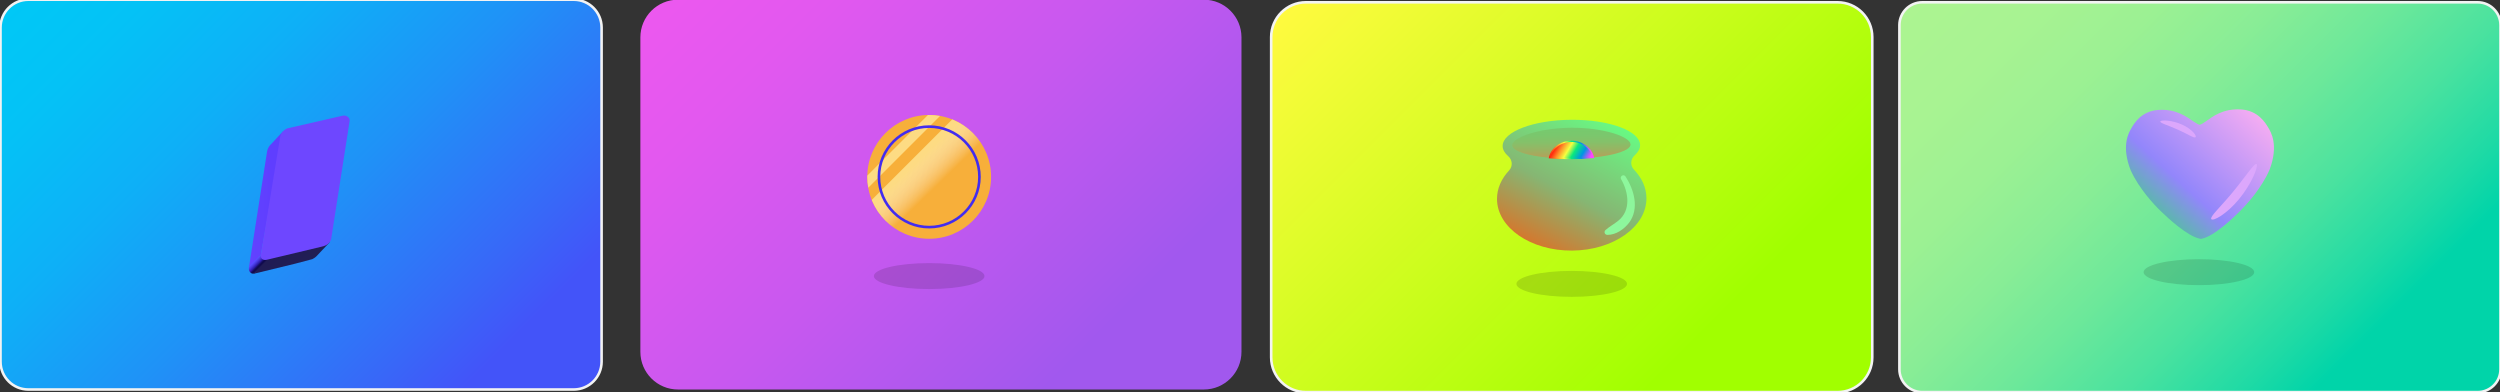 <?xml version="1.0" encoding="utf-8"?>
<!-- Generator: Adobe Illustrator 27.0.0, SVG Export Plug-In . SVG Version: 6.00 Build 0)  -->
<svg version="1.1" id="레이어_1" xmlns="http://www.w3.org/2000/svg" xmlns:xlink="http://www.w3.org/1999/xlink" x="0px"
	 y="0px" viewBox="0 0 1924 302" style="enable-background:new 0 0 1924 302;" xml:space="preserve">
<rect x="0" y="0" width="1924" height="302" fill="#333333" stroke="none"/>
<style type="text/css">
	.st0{fill:url(#SVGID_1_);stroke:#F3F3F3;stroke-width:2;stroke-miterlimit:10;}
	.st1{fill:url(#SVGID_00000150801427810827299760000008153600084426590391_);}
	.st2{fill:url(#SVGID_00000045616520690007680570000000978321867025672363_);stroke:#F3F3F3;stroke-width:2;stroke-miterlimit:10;}
	.st3{fill:url(#SVGID_00000039135097768914664800000004038813603007611552_);stroke:#F3F3F3;stroke-width:2;stroke-miterlimit:10;}
	.st4{fill:#F7AF3A;}
	.st5{fill:#FDDB83;}
	
		.st6{clip-path:url(#SVGID_00000086667411197991466750000004324471283230919581_);fill:url(#SVGID_00000101092513852295932120000005503701352634202769_);}
	.st7{fill:#432CEF;}
	.st8{opacity:0.13;}
	.st9{fill:url(#SVGID_00000083804748154736651460000011596419623581259148_);}
	.st10{fill:url(#SVGID_00000124148050387709065460000008332382265119784332_);}
	
		.st11{fill:url(#SVGID_00000169515991249163072300000018404232727688040085_);stroke:url(#SVGID_00000126318789837193682540000001650391816220057534_);stroke-miterlimit:10;}
	.st12{fill:#8DF79C;}
	.st13{fill:url(#SVGID_00000106847367391923226770000002475502013209693092_);}
	.st14{fill:#DCA7FC;}
	.st15{fill:url(#SVGID_00000028293549784354997190000007245402203895949731_);}
	.st16{fill:url(#패스_7886_00000157267226616962533000000013271182079449351559_);}
	.st17{fill:url(#SVGID_00000097486729664495955440000000662753029401450415_);}
	.st18{fill:none;stroke:#FFFFFF;stroke-miterlimit:10;}
	.st19{fill:#6E47FF;}
	.st20{fill:url(#SVGID_00000083076006711818752840000013603661526853943949_);}
	.st21{fill:#A8D186;}
</style>
<linearGradient id="SVGID_1_" gradientUnits="userSpaceOnUse" x1="47.312" y1="-34.604" x2="416.059" y2="334.142">
	<stop  offset="0" style="stop-color:#00C8F6"/>
	<stop  offset="0.132" style="stop-color:#04C2F6"/>
	<stop  offset="0.316" style="stop-color:#0EB0F7"/>
	<stop  offset="0.529" style="stop-color:#1F92F7"/>
	<stop  offset="0.763" style="stop-color:#3769F8"/>
	<stop  offset="0.872" style="stop-color:#4354F9"/>
</linearGradient>
<path class="st0" d="M441.55,299.77H21.82c-11.84,0-21.43-9.6-21.43-21.43V21.2c0-11.84,9.6-21.43,21.43-21.43h419.74
	c11.84,0,21.43,9.6,21.43,21.43v257.14C462.99,290.17,453.39,299.77,441.55,299.77z"/>
<linearGradient id="SVGID_00000037659894292560077080000014218256574329730724_" gradientUnits="userSpaceOnUse" x1="906.29" y1="331.927" x2="541.975" y2="-32.389">
	<stop  offset="0.185" style="stop-color:#A158EE"/>
	<stop  offset="0.523" style="stop-color:#C758EF"/>
	<stop  offset="0.824" style="stop-color:#E258EF"/>
	<stop  offset="1" style="stop-color:#EC58EF"/>
</linearGradient>
<path style="fill:url(#SVGID_00000037659894292560077080000014218256574329730724_);" d="M926.44,299.77H521.83
	c-16.01,0-29-12.98-29-29V28.76c0-16.01,12.98-29,29-29h404.61c16.01,0,29,12.98,29,29v242.01
	C955.43,286.79,942.45,299.77,926.44,299.77z"/>
<linearGradient id="SVGID_00000102503258029919334060000006992859338469803703_" gradientUnits="userSpaceOnUse" x1="1026.769" y1="-31.057" x2="1392.421" y2="334.595">
	<stop  offset="0" style="stop-color:#FFFA3F"/>
	<stop  offset="0.782" style="stop-color:#A1FF00"/>
</linearGradient>
<path style="fill:url(#SVGID_00000102503258029919334060000006992859338469803703_);stroke:#F3F3F3;stroke-width:2;stroke-miterlimit:10;" d="
	M1414.18,301.77h-409.17c-14.75,0-26.71-11.96-26.71-26.71V28.48c0-14.75,11.96-26.71,26.71-26.71h409.17
	c14.75,0,26.71,11.96,26.71,26.71v246.57C1440.9,289.81,1428.94,301.77,1414.18,301.77z"/>
<linearGradient id="SVGID_00000017474374818118214630000002717477549966835115_" gradientUnits="userSpaceOnUse" x1="1878.585" y1="337.271" x2="1507.582" y2="-33.732">
	<stop  offset="0.181" style="stop-color:#00D4A9"/>
	<stop  offset="0.257" style="stop-color:#1FDAA5"/>
	<stop  offset="0.377" style="stop-color:#4AE29F"/>
	<stop  offset="0.5" style="stop-color:#6DE89A"/>
	<stop  offset="0.623" style="stop-color:#89ED96"/>
	<stop  offset="0.746" style="stop-color:#9CF193"/>
	<stop  offset="0.871" style="stop-color:#A8F392"/>
	<stop  offset="1" style="stop-color:#ACF491"/>
</linearGradient>
<path style="fill:url(#SVGID_00000017474374818118214630000002717477549966835115_);stroke:#F3F3F3;stroke-width:2;stroke-miterlimit:10;" d="
	M1906.8,301.77h-427.44c-9.71,0-17.58-7.87-17.58-17.58V19.35c0-9.71,7.87-17.58,17.58-17.58h427.44c9.71,0,17.58,7.87,17.58,17.58
	v264.84C1924.38,293.9,1916.51,301.77,1906.8,301.77z"/>
<g>
	<g>
		<circle class="st4" cx="715.1" cy="136.12" r="47.64"/>
		<path class="st5" d="M715.1,88.49c-0.33,0-0.66,0.02-0.99,0.03l-46.62,46.62c-0.01,0.33-0.03,0.66-0.03,0.99
			c0,2.85,0.26,5.64,0.75,8.35l55.25-55.25C720.74,88.75,717.95,88.49,715.1,88.49z"/>
		<g>
			<defs>
				<circle id="SVGID_00000098202693586926915840000013224250682380525191_" cx="715.1" cy="136.12" r="47.64"/>
			</defs>
			<clipPath id="SVGID_00000117656777011607886960000012057799491295237276_">
				<use xlink:href="#SVGID_00000098202693586926915840000013224250682380525191_"  style="overflow:visible;"/>
			</clipPath>
			
				<linearGradient id="SVGID_00000168801948810484732430000017682408207159286711_" gradientUnits="userSpaceOnUse" x1="659.758" y1="204.128" x2="643.269" y2="187.245" gradientTransform="matrix(0.922 0.078 0.078 0.922 97.267 -97.267)">
				<stop  offset="0" style="stop-color:#FFFFFF;stop-opacity:0"/>
				<stop  offset="1" style="stop-color:#FDDB83"/>
			</linearGradient>
			
				<polygon style="clip-path:url(#SVGID_00000117656777011607886960000012057799491295237276_);fill:url(#SVGID_00000168801948810484732430000017682408207159286711_);" points="
				688.87,177.38 668.12,156.63 735.6,89.14 756.35,109.9 			"/>
		</g>
		<path class="st7" d="M715.1,96.43c-21.92,0-39.69,17.77-39.69,39.69s17.77,39.69,39.69,39.69c21.92,0,39.69-17.77,39.69-39.69
			S737.02,96.43,715.1,96.43z M715.1,173.78c-20.8,0-37.66-16.86-37.66-37.66s16.86-37.66,37.66-37.66s37.66,16.86,37.66,37.66
			S735.9,173.78,715.1,173.78z"/>
	</g>
	<ellipse class="st8" cx="715.1" cy="212.47" rx="42.57" ry="9.99"/>
</g>
<g>
	<ellipse class="st8" cx="1209.6" cy="218.47" rx="42.57" ry="9.99"/>
</g>
<g>
	
		<linearGradient id="SVGID_00000153680184929085038370000009397565655099005073_" gradientUnits="userSpaceOnUse" x1="-1197.896" y1="-775.623" x2="-1249.956" y2="-677.713" gradientTransform="matrix(1 -6.645997e-03 6.645997e-03 1 2437.818 858.702)">
		<stop  offset="8.073434e-08" style="stop-color:#68F983"/>
		<stop  offset="0.577" style="stop-color:#86B673"/>
		<stop  offset="1" style="stop-color:#D4782E"/>
	</linearGradient>
	<path style="fill:url(#SVGID_00000153680184929085038370000009397565655099005073_);" d="M1257.48,130.52
		c-3.01-3.13-2.66-8.12,0.58-11.01c2.69-2.41,4.17-5.05,4.16-7.81c-0.07-10.97-23.81-19.71-53.03-19.52
		c-29.21,0.19-52.84,9.25-52.76,20.22c0.02,2.76,1.53,5.38,4.26,7.75c3.28,2.85,3.7,7.83,0.73,11c-5.95,6.35-9.38,13.94-9.33,22.07
		c0.15,22.1,26.01,39.84,57.77,39.63c31.76-0.21,57.39-18.3,57.24-40.39C1267.05,144.33,1263.51,136.79,1257.48,130.52z"/>
	
		<linearGradient id="SVGID_00000013885316145092831230000004370844328221030332_" gradientUnits="userSpaceOnUse" x1="-1223.507" y1="-768.534" x2="-1223.507" y2="-744.815" gradientTransform="matrix(1 -6.645997e-03 6.645997e-03 1 2437.818 858.702)">
		<stop  offset="0" style="stop-color:#76CA6E"/>
		<stop  offset="0.245" style="stop-color:#7AC76D"/>
		<stop  offset="0.489" style="stop-color:#86C069"/>
		<stop  offset="0.733" style="stop-color:#9AB262"/>
		<stop  offset="0.976" style="stop-color:#B6A059"/>
		<stop  offset="1" style="stop-color:#B99E58"/>
	</linearGradient>
	<path style="fill:url(#SVGID_00000013885316145092831230000004370844328221030332_);" d="M1254.86,111.17
		c0.03,4.46-11.8,8.34-28.59,9.99c-5.21,0.52-10.92,0.83-16.89,0.87c-5.97,0.04-11.66-0.19-16.88-0.65
		c-16.81-1.43-28.7-5.16-28.73-9.61c-0.04-5.85,20.31-13.29,45.46-13.46C1234.39,98.15,1254.82,105.32,1254.86,111.17z"/>
	
		<linearGradient id="SVGID_00000016076355925160268640000015616113030859397786_" gradientUnits="userSpaceOnUse" x1="-1235.333" y1="-755.421" x2="-1209.887" y2="-740.132" gradientTransform="matrix(1 -6.645997e-03 6.645997e-03 1 2437.818 858.702)">
		<stop  offset="0" style="stop-color:#FF1209"/>
		<stop  offset="0.177" style="stop-color:#FF942A"/>
		<stop  offset="0.339" style="stop-color:#F5FF3F"/>
		<stop  offset="0.502" style="stop-color:#0AE97D"/>
		<stop  offset="0.714" style="stop-color:#0195E4"/>
		<stop  offset="0.93" style="stop-color:#FE44FF"/>
	</linearGradient>
	
		<linearGradient id="SVGID_00000047060949952215319020000005201747044664997787_" gradientUnits="userSpaceOnUse" x1="1191.896" y1="115.408" x2="1226.888" y2="115.408">
		<stop  offset="0" style="stop-color:#FF1209"/>
		<stop  offset="0.177" style="stop-color:#FF942A"/>
		<stop  offset="0.339" style="stop-color:#F5FF3F"/>
		<stop  offset="0.502" style="stop-color:#0AE97D"/>
		<stop  offset="0.714" style="stop-color:#0195E4"/>
		<stop  offset="0.93" style="stop-color:#FE44FF"/>
	</linearGradient>
	
		<path style="fill:url(#SVGID_00000016076355925160268640000015616113030859397786_);stroke:url(#SVGID_00000047060949952215319020000005201747044664997787_);stroke-miterlimit:10;" d="
		M1226.27,121.16c-5.21,0.52-10.92,0.83-16.89,0.87c-5.97,0.04-11.66-0.19-16.88-0.65c1.55-7.15,8.46-12.55,16.79-12.61
		C1217.63,108.72,1224.63,114.04,1226.27,121.16z"/>
	<g>
		<path class="st12" d="M1250.98,135.78c6.63,10.22,10.78,24.64,2.89,35.46c-4,5.26-10.25,9.57-16.91,9.53
			c-1.17-0.01-2.12-0.96-2.11-2.14c0-0.66,0.31-1.25,0.79-1.64c3.4-2.91,6.8-4.7,9.73-7.08c10.01-7.97,8.05-21.99,2.22-32.02
			C1246.36,135.66,1249.51,133.68,1250.98,135.78L1250.98,135.78z"/>
	</g>
</g>
<g>
	<g>
		<ellipse class="st8" cx="1692.28" cy="209.47" rx="42.57" ry="9.99"/>
	</g>
	<g>
		
			<linearGradient id="SVGID_00000044889659595827032730000006533850117032646028_" gradientUnits="userSpaceOnUse" x1="-1192.899" y1="1246.571" x2="-1264.517" y2="1323.372" gradientTransform="matrix(1 -8.330202e-03 8.330202e-03 1 2910.515 -1176.614)">
			<stop  offset="1.209481e-03" style="stop-color:#F4ACF2"/>
			<stop  offset="0.747" style="stop-color:#9286FB"/>
			<stop  offset="1" style="stop-color:#5DB6AF"/>
		</linearGradient>
		<path style="fill:url(#SVGID_00000044889659595827032730000006533850117032646028_);" d="M1692.74,183.65
			c-9.47-2.01-24.3-15.8-29.61-20.94c-5.3-5.14-16.82-17.33-23.27-31.47c-7.54-18.86-1.65-28.94,0.41-32.5
			c2.06-3.56,7.51-13.34,21.14-14.16s21.65,5.48,26.63,8.85c2.84,1.92,4.06,2.46,4.58,2.56l0.23,0.03c0.25,0.01,1.16-0.09,4.85-2.66
			c4.91-3.43,12.79-9.83,26.44-9.17s19.3,10.37,21.44,13.9c2.14,3.53,8.24,13.54,1.09,32.49c-6.15,14.22-17.41,26.55-22.61,31.75
			s-19.74,19.18-29.16,21.3l-1.01,0.22L1692.74,183.65z"/>
		<path class="st14" d="M1718.51,147.68c-9.65,11.68-18.03,19.16-16.7,20.97c1.33,1.81,11.63-3.64,21.28-15.31
			c9.65-11.68,15.01-25.16,13.67-26.97C1735.43,124.55,1728.16,136,1718.51,147.68z"/>
		<path class="st14" d="M1676.34,99.87c7.48,3.36,12.44,6.85,13.39,5.65c0.96-1.2-2.95-6.29-10.43-9.65s-15.71-3.72-16.66-2.52
			C1661.68,94.55,1668.85,96.51,1676.34,99.87z"/>
	</g>
</g>
<g>
	
		<linearGradient id="SVGID_00000120553916828064924520000003466728733858306982_" gradientUnits="userSpaceOnUse" x1="215.677" y1="188.504" x2="233.965" y2="206.792">
		<stop  offset="1.209481e-03" style="stop-color:#201C54"/>
		<stop  offset="1" style="stop-color:#211E55"/>
	</linearGradient>
	<path style="fill:url(#SVGID_00000120553916828064924520000003466728733858306982_);" d="M253.69,186.12l-0.57,0.96
		c-0.02,0.03-0.05,0.06-0.08,0.09l-9.49,10.04c0,0-1.12,1.22-3.22,2.24l-0.01,0l-13.17,3.48c-12.51,3.04-31.56,7.68-31.56,7.68
		l0.04-0.04l8.7-10.5l1.07-1.29l2.65-0.81l45.38-13.9L253.69,186.12z"/>
	
		<linearGradient id="패스_7886_00000092451621186929502310000016287992250539440798_" gradientUnits="userSpaceOnUse" x1="197.224" y1="199.745" x2="201.963" y2="204.485">
		<stop  offset="0" style="stop-color:#5849FE"/>
		<stop  offset="0.089" style="stop-color:#5445F6"/>
		<stop  offset="0.231" style="stop-color:#4839DF"/>
		<stop  offset="0.407" style="stop-color:#3526BA"/>
		<stop  offset="0.5" style="stop-color:#2A1BA3"/>
		<stop  offset="0.566" style="stop-color:#201583"/>
		<stop  offset="0.642" style="stop-color:#170F65"/>
		<stop  offset="0.707" style="stop-color:#120B53"/>
		<stop  offset="0.753" style="stop-color:#100A4C"/>
		<stop  offset="0.84" style="stop-color:#130E4E"/>
		<stop  offset="0.921" style="stop-color:#1D1953"/>
		<stop  offset="0.936" style="stop-color:#201C54"/>
	</linearGradient>
	
		<path id="패스_7886_00000069384076560682287210000014480171655649793418_" style="fill:url(#패스_7886_00000092451621186929502310000016287992250539440798_);" d="
		M208.07,198l-12.13,12.51c-2.13,0.47-3.48-0.54-4.14-2.07c-0.06-0.15-0.12-0.3-0.17-0.46c-0.01-0.04-0.04-0.16-0.07-0.28
		c-0.01-0.03-0.01-0.05-0.02-0.08c0-0.02-0.01-0.03-0.01-0.04c0-0.02-0.01-0.05-0.01-0.06c0-0.03,0-0.05-0.01-0.08
		c0-0.02,0-0.04,0-0.06c0-0.03,0-0.05,0-0.08c0-0.05,0-0.09-0.01-0.14c0-0.05,0-0.1,0-0.15c-0.01-0.69,0.04-1.51,0.04-1.51
		l12.95-13.03L208.07,198z"/>
	
		<linearGradient id="SVGID_00000087410686729115370830000016996216747950646204_" gradientUnits="userSpaceOnUse" x1="191.594" y1="153.396" x2="217.83" y2="153.396">
		<stop  offset="1.209481e-03" style="stop-color:#6243FF"/>
		<stop  offset="0.619" style="stop-color:#5F3EFF"/>
		<stop  offset="1" style="stop-color:#5F3EFF"/>
	</linearGradient>
	<path style="fill:url(#SVGID_00000087410686729115370830000016996216747950646204_);" d="M191.59,205.74l13.92-88.96
		c0.24-1.49,0.82-2.95,1.67-4.2c0.07-0.1,0.15-0.21,0.22-0.31c0.07-0.09,0.14-0.18,0.21-0.27c0.05-0.06,0.17-0.2,0.31-0.34
		c0.09-0.1,0.2-0.21,0.29-0.31c0.12-0.13,0.22-0.23,0.28-0.28l0.67-0.71l8.67-9.3l-17.11,95.22L191.59,205.74z"/>
	<path class="st18" d="M271.87,191.56"/>
	<path class="st18" d="M258.24,197.34"/>
	<path id="패스_7886_00000137122302483367157890000013099028947702154650_" class="st19" d="M215.58,105.64l-14.86,90.63
		c-0.42,2.55,1.68,4.31,4.5,3.68l42.18-10.08c4.85-0.96,7.08-3.54,7.55-6.42l14.13-90.31c0.42-2.55-2.6-4.92-5.65-4.04l-42.22,9.68
		C218.24,99.9,216.1,102.52,215.58,105.64z"/>
	<path id="패스_7886_00000142866215032418492740000004266382237589292435_" class="st18" d="M222.24,95.55"/>
	<path class="st18" d="M205.22,199.95"/>
	<path class="st18" d="M191.5,206.28"/>
	<path class="st18" d="M200.72,196.27"/>
	<path class="st18" d="M257.98,196.86"/>
	<path class="st18" d="M258.26,195.46"/>
</g>
<g>
	
		<linearGradient id="SVGID_00000171710457979148186330000006872151620985445294_" gradientUnits="userSpaceOnUse" x1="1959.943" y1="6216.257" x2="1912.789" y2="6263.648" gradientTransform="matrix(0.841 0.541 -0.541 0.841 2737.918 -5870.644)">
		<stop  offset="8.073434e-08" style="stop-color:#72BC53"/>
		<stop  offset="0.747" style="stop-color:#86C35F"/>
		<stop  offset="0.938" style="stop-color:#D28582"/>
		<stop  offset="1" style="stop-color:#EB708E"/>
	</linearGradient>
	<path style="fill:url(#SVGID_00000171710457979148186330000006872151620985445294_);" d="M967.08,459.27
		c-4.3-4.34-7.32-16.8-8.32-21.37c-1-4.57-2.83-15.03-1.28-24.79c2.62-12.65,9.27-15.98,11.61-17.17c2.34-1.18,8.65-4.51,16.15-0.25
		c7.5,4.27,9.53,10.39,10.99,13.9c0.83,2,1.29,2.71,1.52,2.95l0.11,0.1c0.13,0.09,0.65,0.36,3.5,0.26c3.8-0.13,10.21-0.82,17.2,4.24
		c6.99,5.06,6.58,12.18,6.47,14.8c-0.11,2.62-0.39,10.05-10.81,17.68c-8.24,5.45-18.52,8.13-23.09,9.11s-17.16,3.4-22.89,1.28
		l-0.61-0.23L967.08,459.27z"/>
	<path class="st21" d="M993.32,449c-9.2,2.89-16.26,3.98-16.19,5.41c0.07,1.42,7.43,2.08,16.63-0.81s16.76-8.22,16.69-9.65
		C1010.38,442.53,1002.52,446.12,993.32,449z"/>
	<path class="st21" d="M988.93,410.16c2.78,4.37,4.18,7.94,5.1,7.63c0.93-0.31,0.64-4.37-2.14-8.74c-2.78-4.37-7-7.4-7.93-7.09
		C983.04,402.27,986.15,405.79,988.93,410.16z"/>
</g>
</svg>
